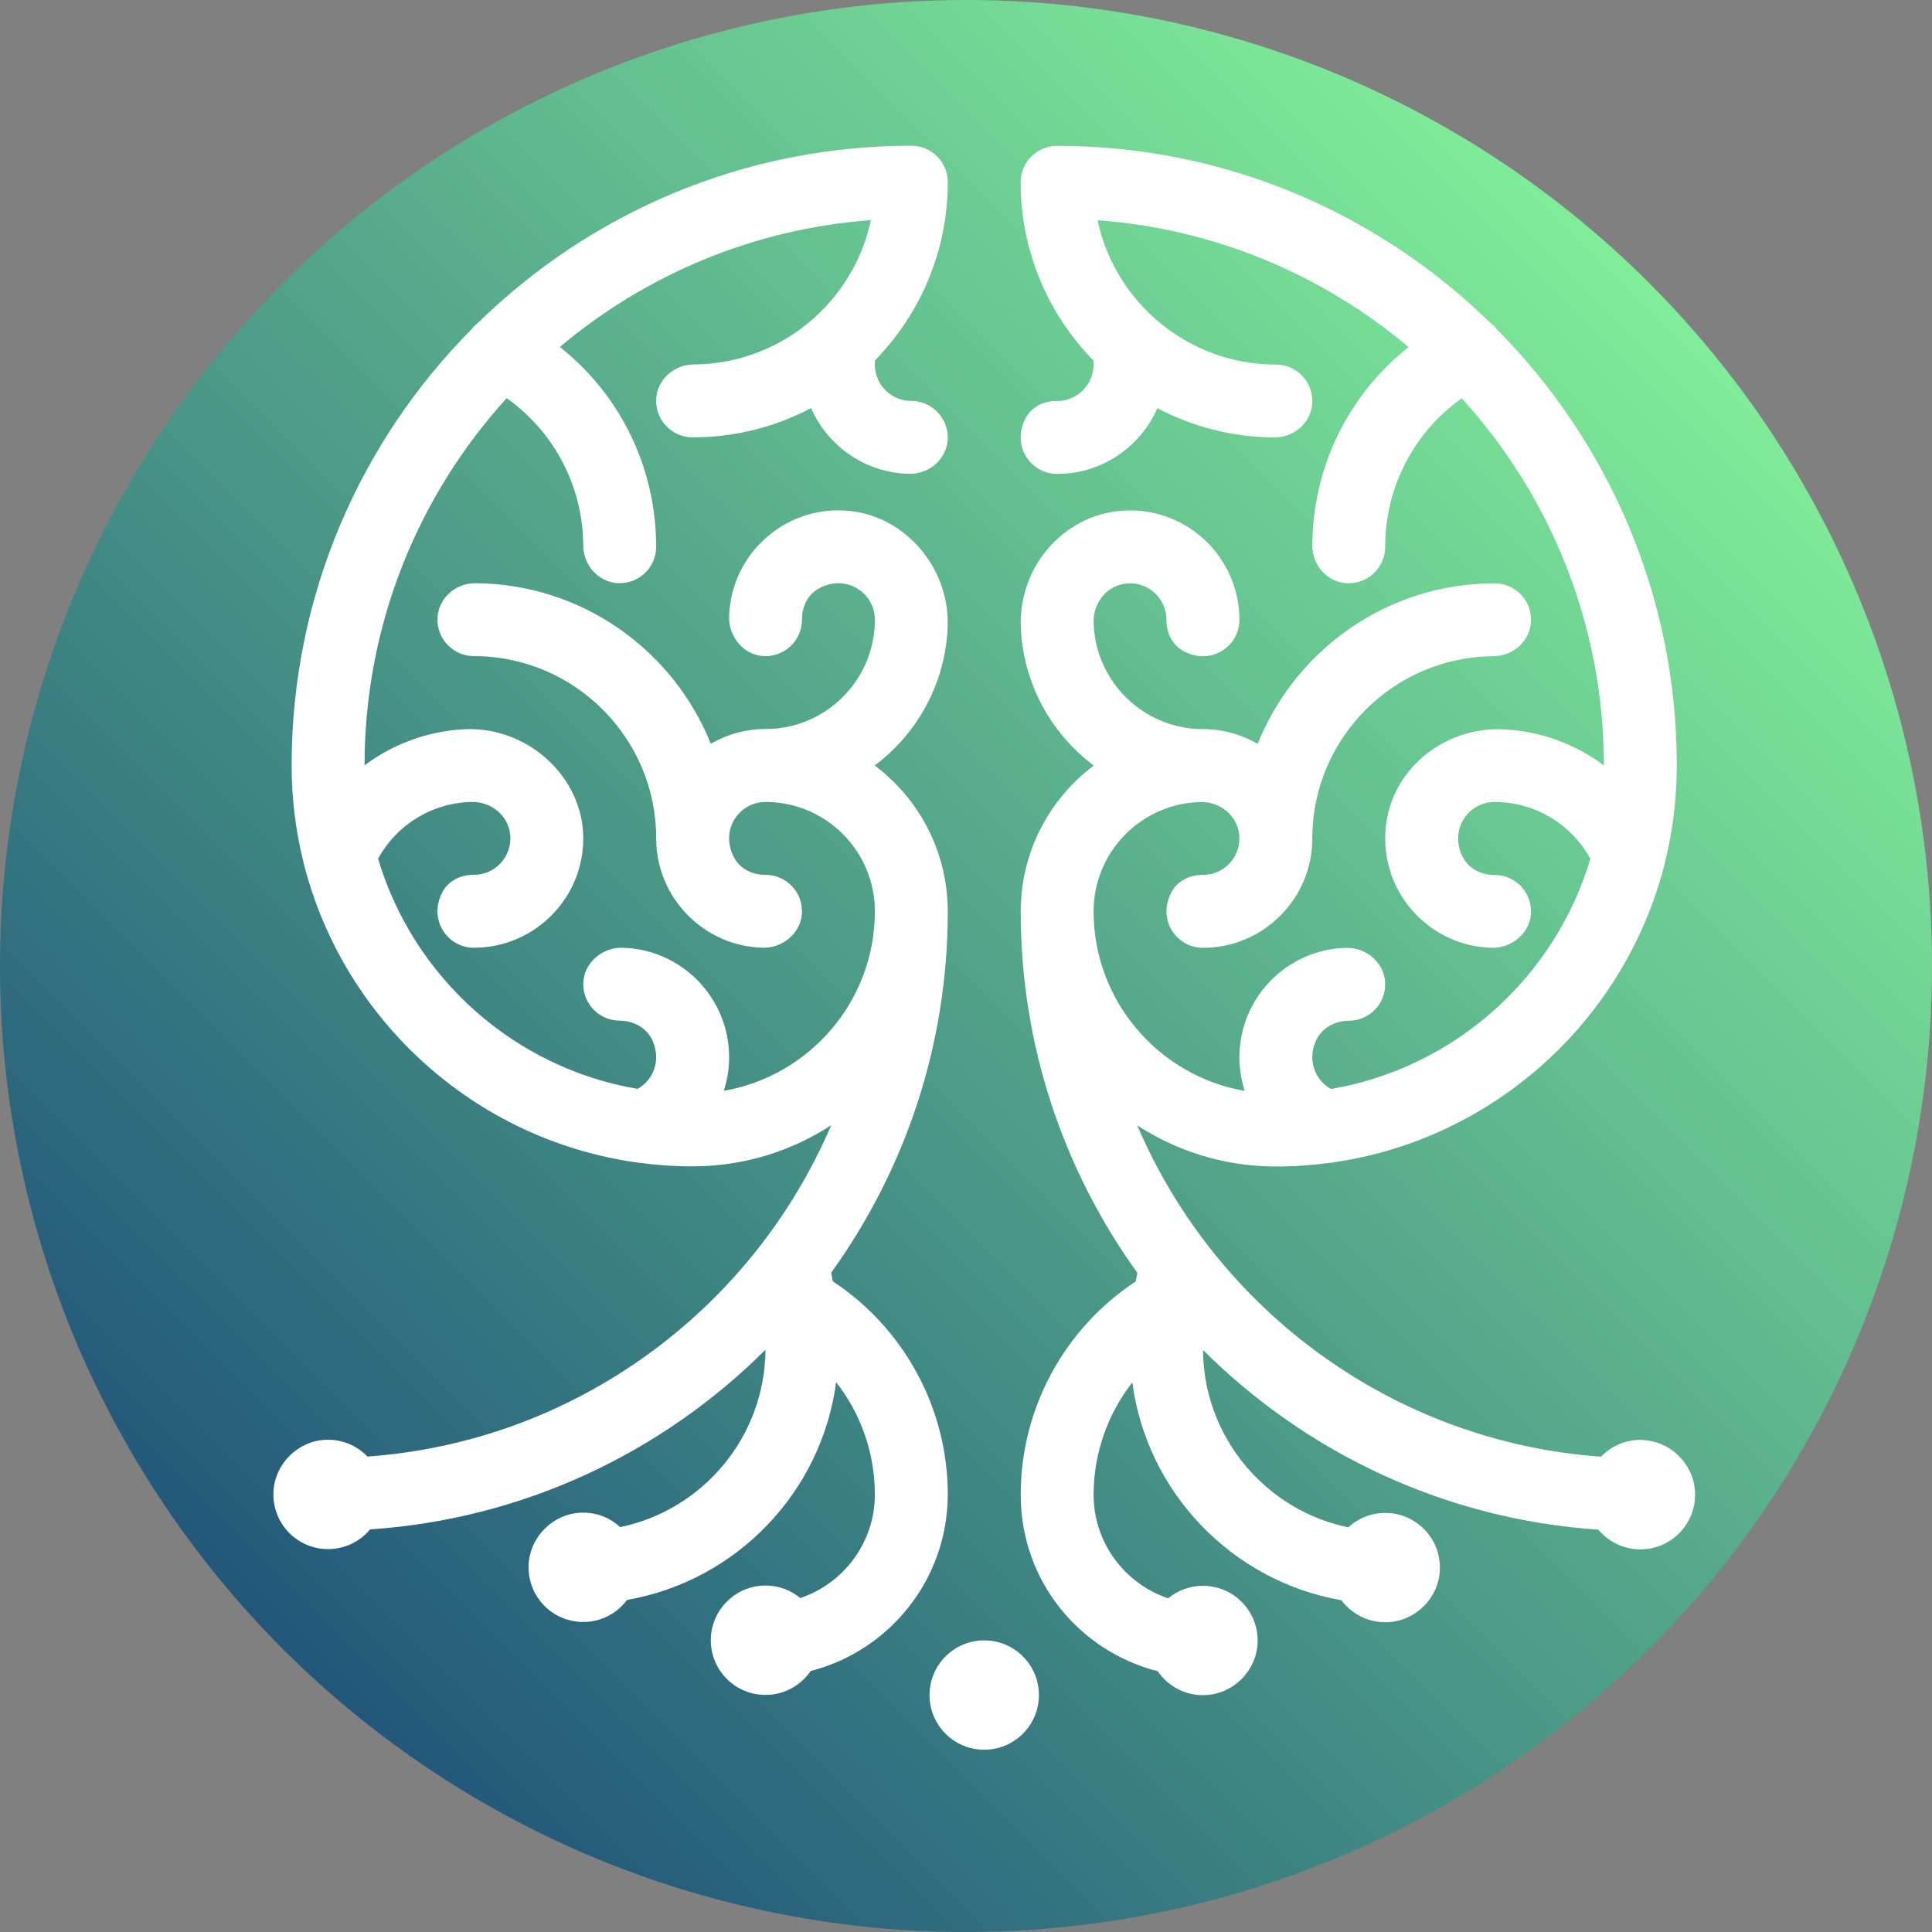 <?xml version="1.0" encoding="UTF-8"?>
<svg id="Capa_2" data-name="Capa 2" xmlns="http://www.w3.org/2000/svg" xmlns:xlink="http://www.w3.org/1999/xlink" viewBox="0 0 1000 1000">
  <rect x="0" y="0" width="1000" height="1000" fill="#808080" stroke="none"/>
  <defs>
    <style>
      .cls-1 {
        fill: #fff;
      }

      .cls-2 {
        fill: url(#Degradado_sin_nombre_35);
      }
    </style>
    <linearGradient id="Degradado_sin_nombre_35" data-name="Degradado sin nombre 35" x1="146.45" y1="853.55" x2="853.55" y2="146.45" gradientUnits="userSpaceOnUse">
      <stop offset="0" stop-color="#22577a"/>
      <stop offset="1" stop-color="#80ed99"/>
    </linearGradient>
  </defs>
  <g id="Capa_1-2" data-name="Capa 1">
    <g>
      <circle class="cls-2" cx="500" cy="500" r="500"/>
      <g>
        <path class="cls-1" d="M490.57,773.58c0-44.6-22.6-86.06-59.55-110.38-.25-1.49-.52-2.97-.81-4.45,37.96-52.69,60.36-117.31,60.36-187.06,0-.82,0-1.67-.03-2.49,0-.23-.04-.46-.05-.69-.98-29.53-15.58-55.66-37.72-72.29,22-16.52,36.57-42.42,37.73-71.7,1.22-30.97-22.73-58.78-53.69-60.3-32.05-1.57-58.7,23.67-59.43,55.21-.22,9.73,7.12,19.06,16.8,20.08,11.38,1.2,20.98-7.72,20.92-18.87-.04-6.71,3.14-13.17,9.1-16.26,14.29-7.43,28.64,2.83,28.64,16.37,0,31.21-25.39,56.6-56.6,56.6-10.31,0-19.98,2.79-28.32,7.63-19.43-48.46-66.74-82.84-122-83.1-10.12-.05-18.92,7.73-19.46,17.83-.58,10.89,8.08,19.9,18.84,19.9,52.02,0,94.34,42.32,94.34,94.34,0,30.84,24.8,56,55.5,56.59,9.62,.19,18.85-7.23,19.86-16.8,1.2-11.38-7.72-20.98-18.87-20.92-6.71,.04-13.17-3.14-16.26-9.1-7.43-14.29,2.83-28.64,16.37-28.64,31.21,0,56.6,25.39,56.6,56.6,0,46.52-33.85,85.26-78.21,92.93,1.78-5.53,2.74-11.4,2.74-17.46,0-30.78-24.69-55.9-55.31-56.59-10.46-.24-19.92,7.95-20.15,18.42-.24,10.58,8.24,19.25,18.76,19.3,7.17,.04,14,3.66,17,10.17,4.67,10.13,.6,20.56-7.67,25.16-64.11-10.88-116.09-57.82-134.3-119.14,9.68-17.69,28.02-28.97,48.45-29.38,9.95-.2,18.85,6.89,19.91,16.78,1.22,11.39-7.77,21.05-18.94,20.94-6.69-.06-13.12,3.12-16.19,9.06-7.42,14.35,2.8,28.68,16.37,28.68,31.4,0,56.91-25.7,56.6-57.17s-29.11-57.71-61.89-55.9c-18.95,1.05-36.7,7.71-51.32,18.67,.01-73.09,27.89-139.78,73.55-190.05,24.61,17.44,39.49,45.58,39.66,76.35,.06,10.26,8.01,19.08,18.26,19.4,10.7,.33,19.47-8.24,19.47-18.86,0-40.96-18.61-78.66-49.86-103.4,44.23-37.21,99.96-61.16,161.01-65.65-9.02,42.46-46.69,74.45-91.74,74.71-10.26,.06-19.08,8-19.4,18.26-.34,10.7,8.24,19.47,18.86,19.47,22.12,0,42.98-5.5,61.32-15.15,8.6,19.68,28.07,33.57,50.78,34.01,10.44,.2,19.6-7.75,19.96-18.19s-8.21-19.54-18.86-19.54-18.87-8.46-18.87-18.87c0-.73,.06-1.46,.14-2.18,23.24-23.82,37.6-56.34,37.6-92.16h0c0-10.42-8.45-18.87-18.87-18.87h0c-87.2,0-166.37,34.99-224.24,91.65-1.29,.98-2.47,2.14-3.49,3.46-57.47,58-93.02,137.74-93.02,225.64,0,17.26,2.13,34.04,6.12,50.08,.11,.54,.24,1.08,.39,1.6,.01,.06,.03,.12,.04,.17,.01,.05,.02,.09,.04,.14,20.75,80.13,88.29,141.61,171.59,153.46,.29,.05,.59,.09,.88,.12,9.31,1.28,18.82,1.96,28.48,1.96,26.44,0,51.06-7.84,71.73-21.27-40.67,95.21-132.07,163.75-240.03,171.47-5.48-5.7-13.31-9.12-21.95-8.65-14.32,.78-26.04,12.6-26.7,26.92-.75,16.24,12.2,29.64,28.27,29.64,8.74,0,16.54-3.96,21.74-10.19,79.64-5.36,151.41-39.89,204.66-93.01-.28,45.21-32.5,82.98-75.2,91.81-5.17-4.76-12.1-7.63-19.72-7.48-14.71,.3-27.01,12.28-27.68,26.98-.73,16.23,12.21,29.61,28.27,29.61,9.3,0,17.52-4.5,22.68-11.42,56.44-9.81,100.67-55.55,108.22-112.72,12.77,16.34,20.05,36.72,20.05,58.11,0,24.91-16.18,46.1-38.59,53.65-5.62-4.65-13.07-7.16-21.11-6.31-13.03,1.38-23.6,11.89-25.04,24.92-1.89,17.07,11.43,31.52,28.12,31.52,9.72,0,18.29-4.91,23.39-12.37,40.74-10.43,70.95-47.45,70.95-91.4Z"/>
        <circle class="cls-1" cx="509.43" cy="877.36" r="28.3"/>
        <path class="cls-1" d="M850.63,745.33c-8.64-.47-16.47,2.95-21.95,8.65-107.97-7.72-199.37-76.26-240.03-171.47,20.67,13.43,45.3,21.27,71.73,21.27,9.66,0,19.16-.68,28.48-1.96,.3-.04,.59-.07,.88-.12,83.3-11.85,150.83-73.32,171.58-153.44,.2-.64,.35-1.29,.48-1.95,3.99-16.04,6.12-32.81,6.12-50.07,0-87.9-35.55-167.65-93.02-225.64-1.02-1.32-2.2-2.47-3.49-3.45-57.88-56.66-137.05-91.66-224.25-91.66h0c-10.42,0-18.87,8.45-18.87,18.87h0c0,35.83,14.36,68.34,37.6,92.16,.08,.72,.14,1.44,.14,2.18,0,10.5-8.63,19.03-19.16,18.87-6.59-.1-12.91,3.05-15.98,8.88-7.6,14.41,2.66,28.85,16.28,28.85,23.19,0,43.15-14.02,51.89-34.02,18.11,9.54,38.68,15.02,60.51,15.15,10.19,.06,19.11-7.66,19.65-17.83,.58-10.89-8.08-19.9-18.84-19.9-45.29,0-83.23-32.08-92.29-74.71,61.06,4.48,116.79,28.44,161.01,65.65-31.05,24.59-49.62,61.97-49.86,102.62-.06,10.18,7.67,19.08,17.83,19.62,10.89,.58,19.9-8.08,19.9-18.84,0-30.98,14.91-59.35,39.66-76.89,45.66,50.26,73.54,116.96,73.55,190.05-14.63-10.97-32.4-17.64-51.38-18.67-31.91-1.75-60.23,21.77-61.76,53.69-1.54,32.02,23.7,58.64,55.22,59.36,9.73,.22,19.06-7.12,20.08-16.8,1.2-11.38-7.72-20.98-18.87-20.92-6.71,.04-13.17-3.14-16.26-9.1-7.43-14.29,2.83-28.64,16.37-28.64,20.89,0,39.74,11.37,49.61,29.39-18.21,61.33-70.2,108.26-134.3,119.15-8.27-4.6-12.35-15.04-7.67-25.16,3-6.51,9.83-10.13,17-10.17,10.52-.06,19-8.72,18.76-19.3s-9.69-18.65-20.15-18.42c-30.62,.69-55.31,25.81-55.31,56.59,0,6.06,.96,11.93,2.74,17.46-44.36-7.68-78.21-46.41-78.21-92.93,0-30.82,24.76-55.97,55.44-56.59,9.95-.2,18.86,6.88,19.92,16.78,1.22,11.39-7.77,21.05-18.94,20.94-6.69-.06-13.12,3.12-16.19,9.06-7.42,14.35,2.8,28.68,16.37,28.68,31.21,0,56.6-25.39,56.6-56.6,0-51.81,41.98-94,93.71-94.34,10.3-.07,19.17-7.97,19.49-18.26,.34-10.7-8.24-19.47-18.86-19.47-55.52,0-103.12,34.46-122.62,83.1-8.34-4.84-18.01-7.63-28.32-7.63-30.82,0-55.97-24.76-56.59-55.44-.2-9.95,6.88-18.86,16.78-19.92,11.39-1.22,21.05,7.77,20.94,18.94-.06,6.69,3.12,13.12,9.06,16.19,14.35,7.42,28.68-2.8,28.68-16.37,0-31.44-25.76-56.97-57.28-56.6-32.17,.38-57.12,28.22-55.85,60.37,1.16,29.29,15.73,55.18,37.73,71.7-22.14,16.63-36.74,42.77-37.72,72.3-.02,.23-.05,.46-.05,.69-.02,.82-.03,1.67-.03,2.49,0,69.76,22.4,134.37,60.36,187.06-.28,1.47-.55,2.95-.81,4.45-36.95,24.32-59.55,65.78-59.55,110.38s30.21,80.97,70.95,91.4c5.2,7.62,14.03,12.57,24,12.37,14.69-.31,26.97-12.25,27.66-26.93,.76-16.25-12.19-29.66-28.27-29.66-6.85,0-13.12,2.43-18.02,6.48-22.4-7.54-38.59-28.73-38.59-53.65,0-21.39,7.28-41.76,20.05-58.11,7.55,57.17,51.78,102.91,108.22,112.72,5.36,7.19,14.03,11.77,23.77,11.4,14.5-.55,26.49-12.4,27.18-26.89,.78-16.26-12.18-29.69-28.27-29.69-7.38,0-14.09,2.85-19.12,7.48-42.7-8.83-74.92-46.6-75.2-91.81,53.25,53.11,125.02,87.65,204.66,93.01,5.19,6.22,13,10.19,21.74,10.19,16.07,0,29.02-13.4,28.27-29.64-.66-14.33-12.38-26.15-26.7-26.92Z"/>
      </g>
    </g>
  </g>
</svg>